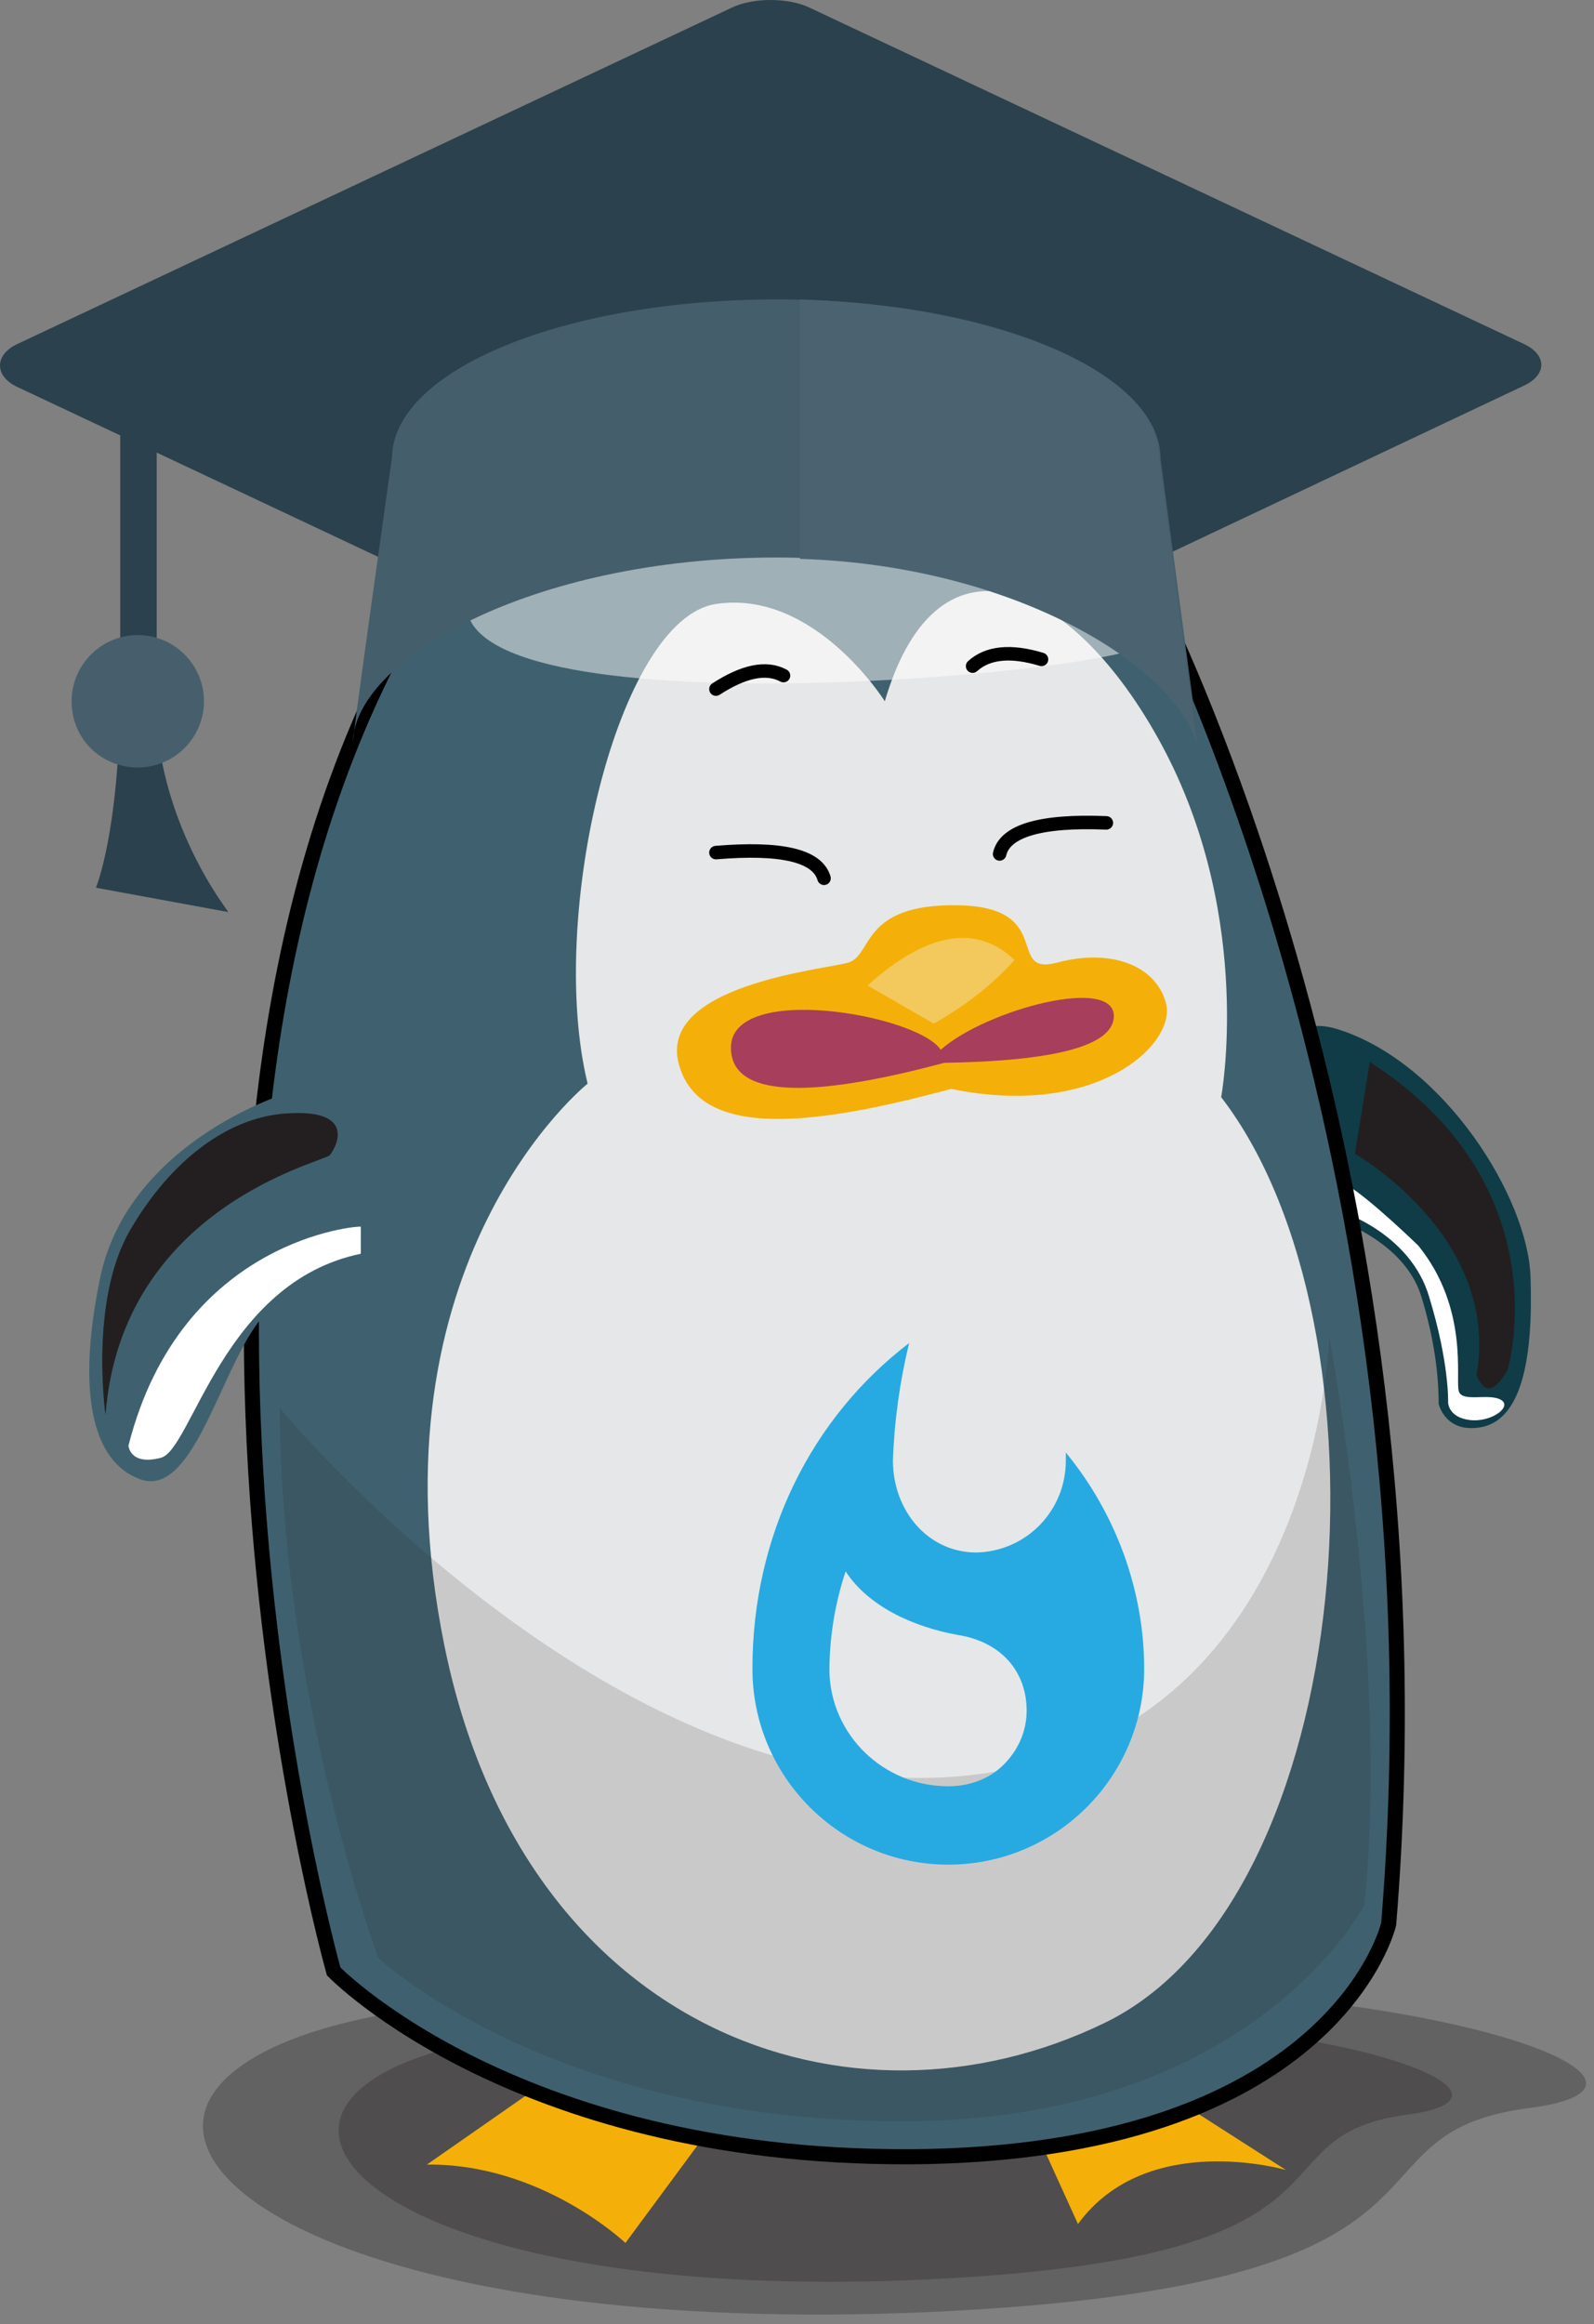 <?xml version="1.0" encoding="utf-8"?>
<!-- Generator: Adobe Illustrator 21.1.0, SVG Export Plug-In . SVG Version: 6.00 Build 0)  -->
<svg version="1.1" id="Layer_1" xmlns="http://www.w3.org/2000/svg" xmlns:xlink="http://www.w3.org/1999/xlink" x="0px" y="0px"
	 viewBox="0 0 118 172" style="enable-background:new 0 0 118 172;" xml:space="preserve">
<rect x="0" y="0" width="118" height="172" fill="#808080" stroke="none"/>
<style type="text/css">
	.st0{fill:#2B414D;}
	.st1{fill:#475F6C;}
	.st2{opacity:0.303;fill:#231F20;enable-background:new    ;}
	.st3{fill:#F4B008;}
	.st4{fill:#0F3C47;}
	.st5{fill:#231F20;}
	.st6{fill:#FFFFFF;}
	.st7{fill:#3F616F;stroke:#000000;stroke-width:1.118;}
	.st8{fill:#3F616F;}
	.st9{opacity:0.502;fill:#231F20;enable-background:new    ;}
	.st10{fill:#E6E7E8;}
	.st11{opacity:0.5;fill:#FFFFFF;enable-background:new    ;}
	.st12{opacity:0.146;fill:#231F20;enable-background:new    ;}
	.st13{fill:#A73E5C;}
	.st14{fill:#F3C85C;}
	.st15{fill:none;stroke:#000000;stroke-linecap:round;stroke-linejoin:round;}
	.st16{fill:#455E6B;}
	.st17{fill:#4B6370;}
	.st18{fill:#27AAE1;}
</style>
<g>
	<path class="st0" d="M11.5,51.5H8.9C8.8,61.7,7.1,65.7,7.1,65.7l9.8,1.8C16.9,67.4,11.5,60.8,11.5,51.5z M11.5,29.3H8.9v20.4h2.7
		V29.3z M11.5,51.5H8.9C8.8,61.7,7.1,65.7,7.1,65.7l9.8,1.8C16.9,67.4,11.5,60.8,11.5,51.5z M11.5,29.3H8.9v20.4h2.7V29.3z"/>
	<path class="st1" d="M10.2,47c2.7,0,4.9,2.2,4.9,4.9c0,2.7-2.2,4.9-4.9,4.9s-4.9-2.1-4.9-4.9C5.3,49.2,7.5,47,10.2,47z"/>
	<path class="st0" d="M1.2,25.5L54.1,0.6c1.6-0.8,4.3-0.8,5.9,0l52.9,24.9c1.6,0.8,1.6,2.2,0,3L60,53.5c-1.6,0.8-4.3,0.8-5.9,0
		L1.2,28.6C-0.4,27.8-0.4,26.3,1.2,25.5z M57,38.9c16.8,0,30.3,6,30.3,13.4S73.8,65.7,57,65.7s-30.3-6-30.3-13.4S40.3,38.9,57,38.9z
		"/>
	<g transform="matrix(-1 0 0 1 118 37)">
		<path class="st2" d="M62.9,110.8c0,0,29.1-1.8,37.9,5.6c8.9,7.4-9.7,19.6-51.9,17.7c-42.2-2-29.1-13.2-44.2-15.1
			C-10.4,117,17.7,106.8,62.9,110.8z"/>
		<path class="st2" d="M60.7,113c0,0,23.4-1.5,30.5,4.5c7.1,6-7.8,15.8-41.8,14.2s-23.5-10.6-35.6-12.2
			C1.7,117.9,24.3,109.7,60.7,113z"/>
		<path class="st3" d="M32.8,117.2l-10,6.4c0,0,10.3-3,15.4,4l3.5-7.7L32.8,117.2z M65.2,120.2l6.5,8.8c0,0,6.2-5.9,14.7-5.8
			l-9.9-6.9L65.2,120.2z"/>
		<g transform="matrix(1 0 0 -1 4.7 68.694)">
			<path class="st4" d="M16,16c0,0-6.4-1.5-7.9-6.2c-0.8-2.6-1.3-5.3-1.3-8c0,0-0.5-2.3-3.3-1.7C0.6,0.8-0.2,5.3,0,11.2
				S6.4,27,14.2,29.5S16,16,16,16z"/>
			<path class="st5" d="M1.7,4.3c0,0-4.1,13.6,10.2,22.8l1.1-6.8c0,0-10.8-6.1-9-16.4C3.9,3.9,3.3,1.5,1.7,4.3z"/>
			<path class="st6" d="M6.1,1.9c0,0,0-1.1-1.6-1.3S1.3,1.6,2.2,2.1s2.8-0.2,3.1,0.6S4.5,8.8,8.3,13.5c0,0,3.6,3.5,5.3,4.5l0.6-1.9
				c0,0-5.3-1.6-6.7-6.4C6,4.8,6.1,1.9,6.1,1.9z"/>
		</g>
		<path class="st7" d="M93.3,108.9c0,0,18.1-64.3-8.1-103.9c0,0-29.5-10.3-51.9,0.5c0,0-22.8,42.8-18.1,99.9c0,0,3.8,16.5,34,17.2
			C79.5,123.2,93.3,108.9,93.3,108.9z"/>
		<g transform="matrix(1 0 0 -1 90.09 72.59)">
			<path class="st8" d="M0.5,16.6c0,0,5.9-1.3,8.6-5.3c2.7-4,4.7-12.5,8.4-11.2c3.7,1.3,4.7,6.7,3,14.9
				c-1.7,8.3-10.1,12.7-15.1,14.1C0.5,30.6-0.9,22,0.5,16.6z"/>
			<path class="st9" d="M20.1,4.9c0,0,1.2,8.4-1.8,13.6s-7.4,8.6-12,8.7c-4.7,0.2-3.3-2.5-2.8-3.1C3.9,23.6,18.9,20.3,20.1,4.9z"/>
			<path class="st6" d="M18.4,2.6c0,0-0.1-1.5-2.4-0.9s-4.6,13-14.8,15.1v2C1.2,18.9,14.5,18,18.4,2.6z"/>
			<path class="st5" d="M20.1,4.9c0,0,1.2,8.4-1.8,13.6s-7.4,8.6-12,8.7c-4.7,0.2-3.3-2.5-2.8-3.1C3.9,23.6,18.9,20.3,20.1,4.9z"/>
		</g>
		<path class="st10" d="M52.5,14.9c0,0,5.2-8.3,12.5-7.2c7.3,1.1,12.5,23.2,9.5,35.5c0,0,16.4,13.1,10.6,41.6s-30,37.1-48.9,27.9
			s-21.7-51.5-8.6-68.5c0,0-2.4-12.9,4.1-25.5C38.2,6.2,48.5,1.3,52.5,14.9z"/>
		<path class="st11" d="M83.3,6.7c0,0-26.6-9.6-48.6,0c0,0-3.6,1.9-1.4,4C35.5,12.9,86.8,17.5,83.3,6.7z"/>
		<path class="st12" d="M19.6,61.9c0,0-4.5,24-2.6,42.1c0,0,8.2,16,34.2,16c26,0,38.8-12.1,38.8-12.1s7.2-19.4,7.3-40.7
			c0,0-24.8,30-50.9,27.2C20.4,91.7,19.6,61.9,19.6,61.9z"/>
	</g>
	<g transform="rotate(-15 299.129 -148.174)">
		<path class="st3" d="M23,0.6c7,2,2,6,6,6c4,0,7,2,7,5s-7,7-17,2c-10,0-19-1-19-7c0-6,12-4,14-4C16,2.6,16-1.4,23,0.6z"/>
		<path class="st13" d="M4,6.6c1-5,14,1,15,4c4-2,14-2,13,1c-0.7,2-5,2-13,0C8.3,11.6,3.3,9.9,4,6.6z"/>
		<path class="st14" d="M15,4.6c5.3-2.7,9-2.3,11,1c-2,1.3-4.3,2.3-7,3L15,4.6z"/>
	</g>
	<path class="st15" d="M53,63.1c4.8-0.4,7.5,0.2,8,1.9"/>
	<path class="st15" d="M81.9,60.9c-4.9-0.2-7.5,0.6-7.9,2.3"/>
	<path class="st15" d="M53,51c2-1.3,3.7-1.7,5-1"/>
	<path class="st15" d="M77.1,48.8c-2.3-0.7-4-0.5-5.1,0.5"/>
	<g transform="translate(26.115 22.16)">
		<path class="st16" d="M59.8,11.8C59.8,5.3,47.1,0,31.4,0C15.7,0,3,5.2,2.9,11.7c0,0-3,21.2-2.9,21.2c0-6.2,13.2-13.8,31.4-13.8
			c16.9,0,29.5,7.9,31.2,13.7C62.6,32.8,59.8,11.8,59.8,11.8z"/>
		<path class="st17" d="M33.1,0v19.2c16,0.5,27.8,8,29.4,13.7l-2.8-21.1C59.8,5.5,48,0.5,33.1,0z"/>
	</g>
	<path class="st18" d="M67.3,99.4c-0.7,2.9-1.1,5.8-1.2,8.7c0,3.6,2.5,6.8,6.2,6.8c3.7-0.1,6.6-3.1,6.6-6.8v-0.6
		c3.7,4.5,5.8,10.2,5.8,16c0,8-6.5,14.5-14.5,14.5s-14.5-6.5-14.5-14.5C55.7,113.6,60.1,104.9,67.3,99.4z M70.2,132.2
		c1.5,0,3-0.5,4.1-1.6c1.1-1.1,1.7-2.5,1.7-4c0-2.9-1.9-5.1-5.1-5.6c-3.3-0.6-6.6-2.1-8.3-4.7c-0.8,2.4-1.2,4.9-1.2,7.4
		C61.5,128.4,65.4,132.2,70.2,132.2L70.2,132.2z"/>
</g>
</svg>
